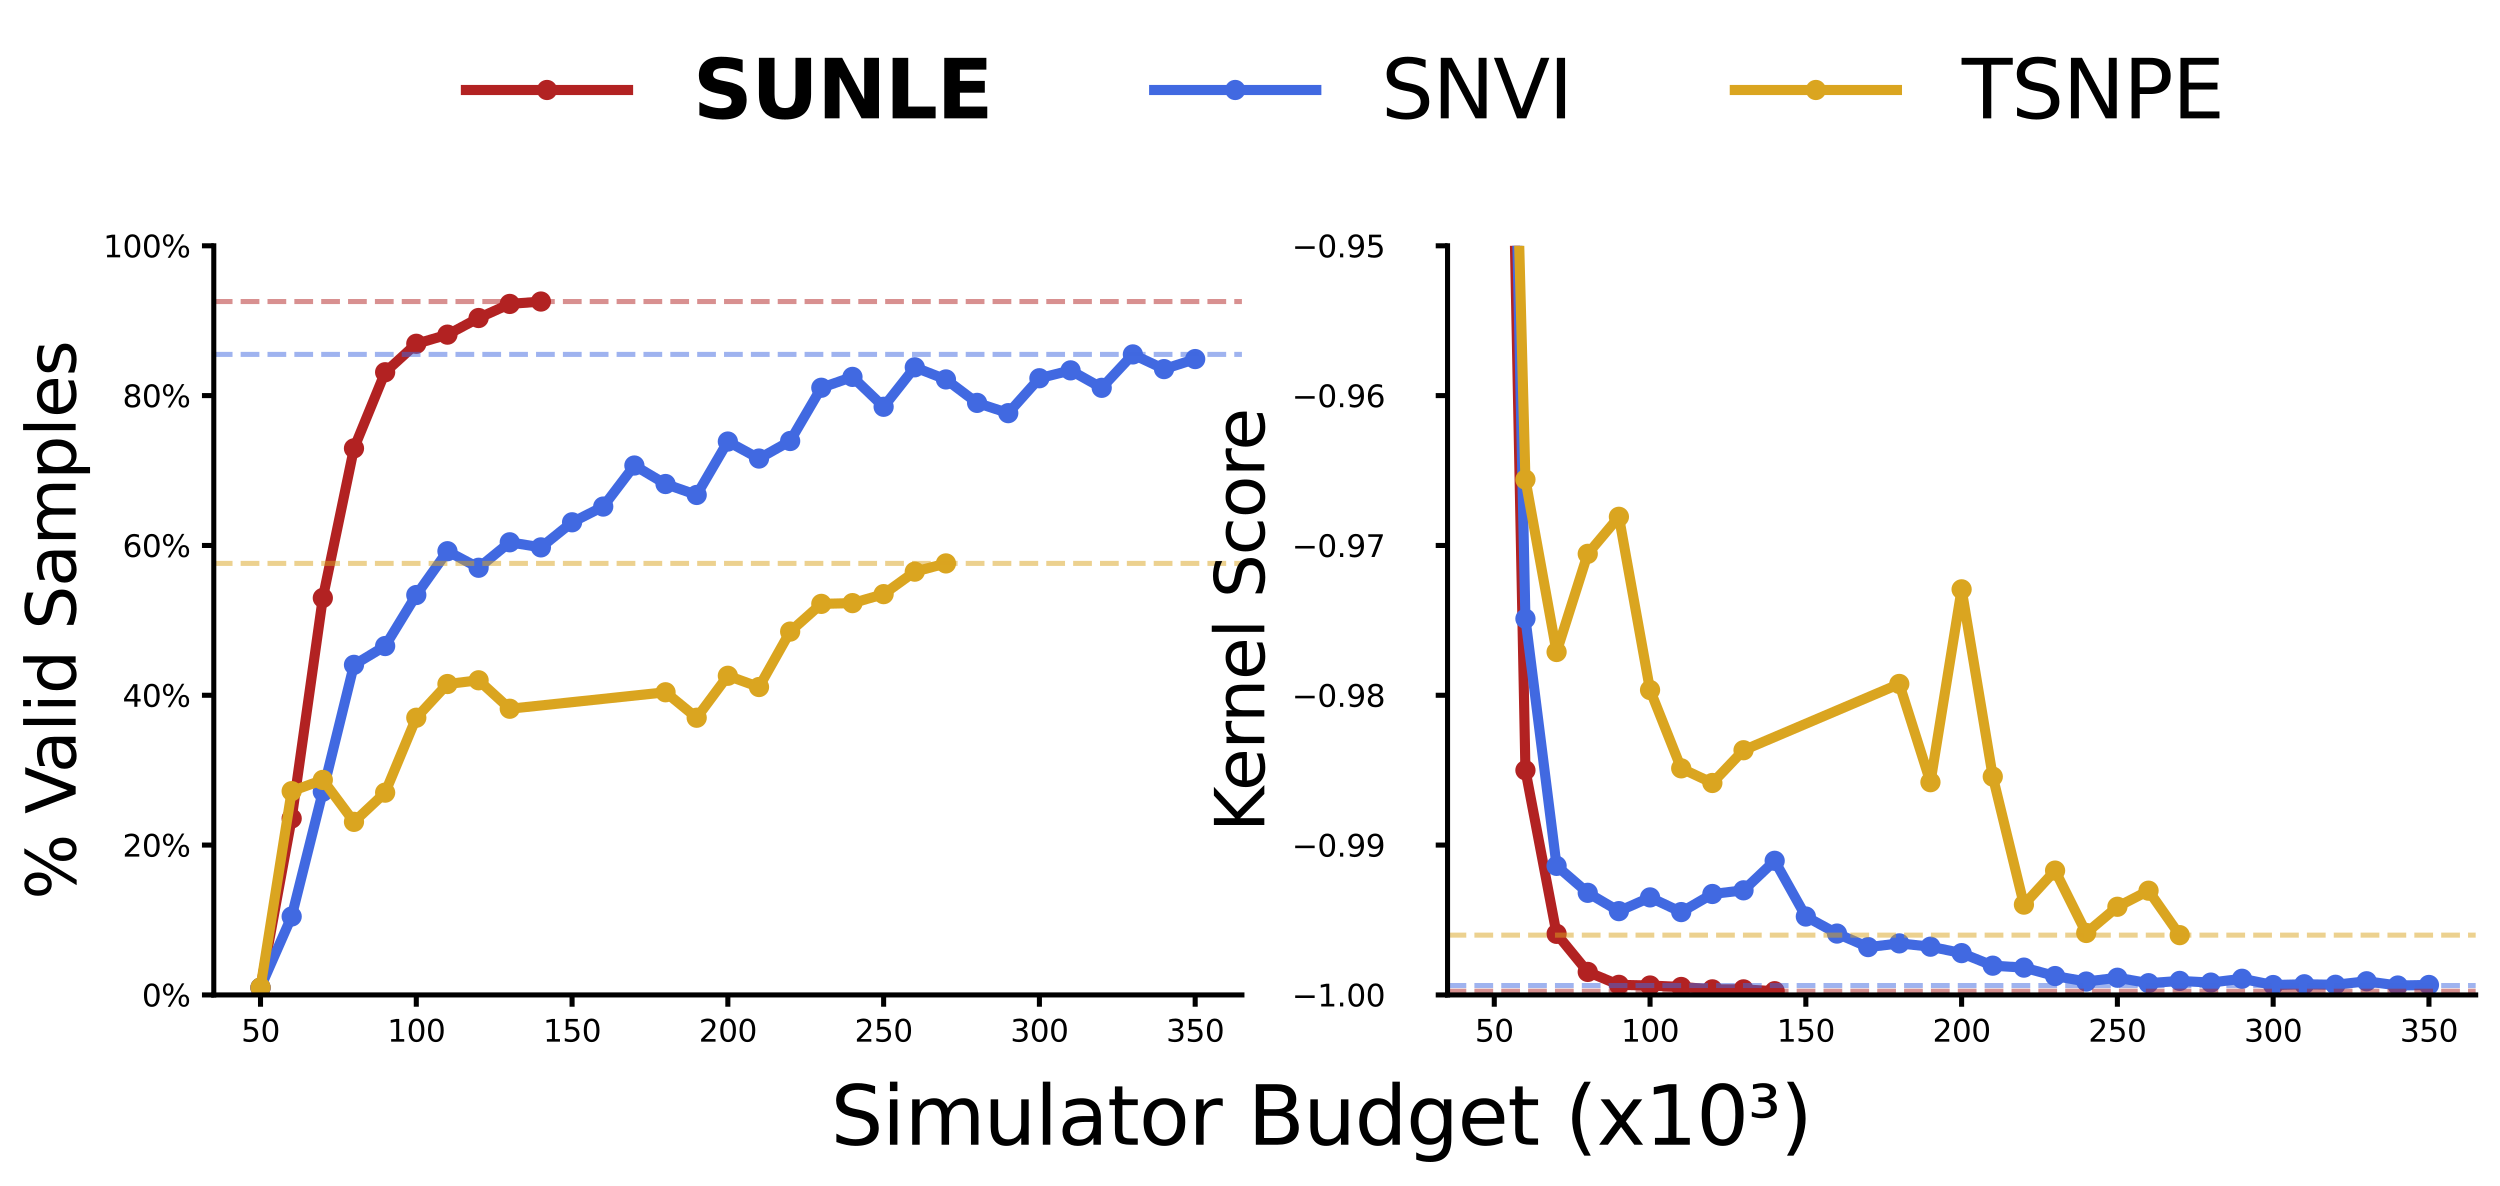 <?xml version="1.0" encoding="utf-8" standalone="no"?>
<!DOCTYPE svg PUBLIC "-//W3C//DTD SVG 1.1//EN"
  "http://www.w3.org/Graphics/SVG/1.1/DTD/svg11.dtd">
<svg xmlns:xlink="http://www.w3.org/1999/xlink" width="740.086pt" height="351.069pt" viewBox="0 0 740.086 351.069" xmlns="http://www.w3.org/2000/svg" version="1.1">
 <defs>
  <style type="text/css">*{stroke-linejoin: round; stroke-linecap: butt}</style>
 </defs>
 <g id="figure_1">
  <g id="patch_1">
   <path d="M 0 351.069 
L 740.086 351.069 
L 740.086 0 
L 0 0 
z
" style="fill: #ffffff"/>
  </g>
  <g id="axes_1">
   <g id="patch_2">
    <path d="M 63.286 294.526 
L 367.65 294.526 
L 367.65 72.766 
L 63.286 72.766 
z
" style="fill: #ffffff"/>
   </g>
   <g id="matplotlib.axis_1">
    <g id="xtick_1">
     <g id="line2d_1">
      <defs>
       <path id="m19f5cb8478" d="M 0 0 
L 0 3.5 
" style="stroke: #000000; stroke-width: 1.5"/>
      </defs>
      <g>
       <use xlink:href="#m19f5cb8478" x="77.121" y="294.526" style="stroke: #000000; stroke-width: 1.5"/>
      </g>
     </g>
     <g id="text_1">
      <!-- 50 -->
      <g transform="translate(71.395 308.364)scale(0.09 -0.09)">
       <defs>
        <path id="DejaVuSans-35" d="M 691 4666 
L 3169 4666 
L 3169 4134 
L 1269 4134 
L 1269 2991 
Q 1406 3038 1543 3061 
Q 1681 3084 1819 3084 
Q 2600 3084 3056 2656 
Q 3513 2228 3513 1497 
Q 3513 744 3044 326 
Q 2575 -91 1722 -91 
Q 1428 -91 1123 -41 
Q 819 9 494 109 
L 494 744 
Q 775 591 1075 516 
Q 1375 441 1709 441 
Q 2250 441 2565 725 
Q 2881 1009 2881 1497 
Q 2881 1984 2565 2268 
Q 2250 2553 1709 2553 
Q 1456 2553 1204 2497 
Q 953 2441 691 2322 
L 691 4666 
z
" transform="scale(0.016)"/>
        <path id="DejaVuSans-30" d="M 2034 4250 
Q 1547 4250 1301 3770 
Q 1056 3291 1056 2328 
Q 1056 1369 1301 889 
Q 1547 409 2034 409 
Q 2525 409 2770 889 
Q 3016 1369 3016 2328 
Q 3016 3291 2770 3770 
Q 2525 4250 2034 4250 
z
M 2034 4750 
Q 2819 4750 3233 4129 
Q 3647 3509 3647 2328 
Q 3647 1150 3233 529 
Q 2819 -91 2034 -91 
Q 1250 -91 836 529 
Q 422 1150 422 2328 
Q 422 3509 836 4129 
Q 1250 4750 2034 4750 
z
" transform="scale(0.016)"/>
       </defs>
       <use xlink:href="#DejaVuSans-35"/>
       <use xlink:href="#DejaVuSans-30" x="63.623"/>
      </g>
     </g>
    </g>
    <g id="xtick_2">
     <g id="line2d_2">
      <g>
       <use xlink:href="#m19f5cb8478" x="123.237" y="294.526" style="stroke: #000000; stroke-width: 1.5"/>
      </g>
     </g>
     <g id="text_2">
      <!-- 100 -->
      <g transform="translate(114.647 308.364)scale(0.09 -0.09)">
       <defs>
        <path id="DejaVuSans-31" d="M 794 531 
L 1825 531 
L 1825 4091 
L 703 3866 
L 703 4441 
L 1819 4666 
L 2450 4666 
L 2450 531 
L 3481 531 
L 3481 0 
L 794 0 
L 794 531 
z
" transform="scale(0.016)"/>
       </defs>
       <use xlink:href="#DejaVuSans-31"/>
       <use xlink:href="#DejaVuSans-30" x="63.623"/>
       <use xlink:href="#DejaVuSans-30" x="127.246"/>
      </g>
     </g>
    </g>
    <g id="xtick_3">
     <g id="line2d_3">
      <g>
       <use xlink:href="#m19f5cb8478" x="169.353" y="294.526" style="stroke: #000000; stroke-width: 1.5"/>
      </g>
     </g>
     <g id="text_3">
      <!-- 150 -->
      <g transform="translate(160.763 308.364)scale(0.09 -0.09)">
       <use xlink:href="#DejaVuSans-31"/>
       <use xlink:href="#DejaVuSans-35" x="63.623"/>
       <use xlink:href="#DejaVuSans-30" x="127.246"/>
      </g>
     </g>
    </g>
    <g id="xtick_4">
     <g id="line2d_4">
      <g>
       <use xlink:href="#m19f5cb8478" x="215.468" y="294.526" style="stroke: #000000; stroke-width: 1.5"/>
      </g>
     </g>
     <g id="text_4">
      <!-- 200 -->
      <g transform="translate(206.879 308.364)scale(0.09 -0.09)">
       <defs>
        <path id="DejaVuSans-32" d="M 1228 531 
L 3431 531 
L 3431 0 
L 469 0 
L 469 531 
Q 828 903 1448 1529 
Q 2069 2156 2228 2338 
Q 2531 2678 2651 2914 
Q 2772 3150 2772 3378 
Q 2772 3750 2511 3984 
Q 2250 4219 1831 4219 
Q 1534 4219 1204 4116 
Q 875 4013 500 3803 
L 500 4441 
Q 881 4594 1212 4672 
Q 1544 4750 1819 4750 
Q 2544 4750 2975 4387 
Q 3406 4025 3406 3419 
Q 3406 3131 3298 2873 
Q 3191 2616 2906 2266 
Q 2828 2175 2409 1742 
Q 1991 1309 1228 531 
z
" transform="scale(0.016)"/>
       </defs>
       <use xlink:href="#DejaVuSans-32"/>
       <use xlink:href="#DejaVuSans-30" x="63.623"/>
       <use xlink:href="#DejaVuSans-30" x="127.246"/>
      </g>
     </g>
    </g>
    <g id="xtick_5">
     <g id="line2d_5">
      <g>
       <use xlink:href="#m19f5cb8478" x="261.584" y="294.526" style="stroke: #000000; stroke-width: 1.5"/>
      </g>
     </g>
     <g id="text_5">
      <!-- 250 -->
      <g transform="translate(252.995 308.364)scale(0.09 -0.09)">
       <use xlink:href="#DejaVuSans-32"/>
       <use xlink:href="#DejaVuSans-35" x="63.623"/>
       <use xlink:href="#DejaVuSans-30" x="127.246"/>
      </g>
     </g>
    </g>
    <g id="xtick_6">
     <g id="line2d_6">
      <g>
       <use xlink:href="#m19f5cb8478" x="307.7" y="294.526" style="stroke: #000000; stroke-width: 1.5"/>
      </g>
     </g>
     <g id="text_6">
      <!-- 300 -->
      <g transform="translate(299.11 308.364)scale(0.09 -0.09)">
       <defs>
        <path id="DejaVuSans-33" d="M 2597 2516 
Q 3050 2419 3304 2112 
Q 3559 1806 3559 1356 
Q 3559 666 3084 287 
Q 2609 -91 1734 -91 
Q 1441 -91 1130 -33 
Q 819 25 488 141 
L 488 750 
Q 750 597 1062 519 
Q 1375 441 1716 441 
Q 2309 441 2620 675 
Q 2931 909 2931 1356 
Q 2931 1769 2642 2001 
Q 2353 2234 1838 2234 
L 1294 2234 
L 1294 2753 
L 1863 2753 
Q 2328 2753 2575 2939 
Q 2822 3125 2822 3475 
Q 2822 3834 2567 4026 
Q 2313 4219 1838 4219 
Q 1578 4219 1281 4162 
Q 984 4106 628 3988 
L 628 4550 
Q 988 4650 1302 4700 
Q 1616 4750 1894 4750 
Q 2613 4750 3031 4423 
Q 3450 4097 3450 3541 
Q 3450 3153 3228 2886 
Q 3006 2619 2597 2516 
z
" transform="scale(0.016)"/>
       </defs>
       <use xlink:href="#DejaVuSans-33"/>
       <use xlink:href="#DejaVuSans-30" x="63.623"/>
       <use xlink:href="#DejaVuSans-30" x="127.246"/>
      </g>
     </g>
    </g>
    <g id="xtick_7">
     <g id="line2d_7">
      <g>
       <use xlink:href="#m19f5cb8478" x="353.815" y="294.526" style="stroke: #000000; stroke-width: 1.5"/>
      </g>
     </g>
     <g id="text_7">
      <!-- 350 -->
      <g transform="translate(345.226 308.364)scale(0.09 -0.09)">
       <use xlink:href="#DejaVuSans-33"/>
       <use xlink:href="#DejaVuSans-35" x="63.623"/>
       <use xlink:href="#DejaVuSans-30" x="127.246"/>
      </g>
     </g>
    </g>
   </g>
   <g id="matplotlib.axis_2">
    <g id="ytick_1">
     <g id="line2d_8">
      <defs>
       <path id="mc3a06bc1c2" d="M 0 0 
L -3.5 0 
" style="stroke: #000000; stroke-width: 1.5"/>
      </defs>
      <g>
       <use xlink:href="#mc3a06bc1c2" x="63.286" y="294.526" style="stroke: #000000; stroke-width: 1.5"/>
      </g>
     </g>
     <g id="text_8">
      <!-- 0% -->
      <g transform="translate(42.009 297.945)scale(0.09 -0.09)">
       <defs>
        <path id="DejaVuSans-25" d="M 4653 2053 
Q 4381 2053 4226 1822 
Q 4072 1591 4072 1178 
Q 4072 772 4226 539 
Q 4381 306 4653 306 
Q 4919 306 5073 539 
Q 5228 772 5228 1178 
Q 5228 1588 5073 1820 
Q 4919 2053 4653 2053 
z
M 4653 2450 
Q 5147 2450 5437 2106 
Q 5728 1763 5728 1178 
Q 5728 594 5436 251 
Q 5144 -91 4653 -91 
Q 4153 -91 3862 251 
Q 3572 594 3572 1178 
Q 3572 1766 3864 2108 
Q 4156 2450 4653 2450 
z
M 1428 4353 
Q 1159 4353 1004 4120 
Q 850 3888 850 3481 
Q 850 3069 1003 2837 
Q 1156 2606 1428 2606 
Q 1700 2606 1854 2837 
Q 2009 3069 2009 3481 
Q 2009 3884 1853 4118 
Q 1697 4353 1428 4353 
z
M 4250 4750 
L 4750 4750 
L 1831 -91 
L 1331 -91 
L 4250 4750 
z
M 1428 4750 
Q 1922 4750 2215 4408 
Q 2509 4066 2509 3481 
Q 2509 2891 2217 2550 
Q 1925 2209 1428 2209 
Q 931 2209 642 2551 
Q 353 2894 353 3481 
Q 353 4063 643 4406 
Q 934 4750 1428 4750 
z
" transform="scale(0.016)"/>
       </defs>
       <use xlink:href="#DejaVuSans-30"/>
       <use xlink:href="#DejaVuSans-25" x="63.623"/>
      </g>
     </g>
    </g>
    <g id="ytick_2">
     <g id="line2d_9">
      <g>
       <use xlink:href="#mc3a06bc1c2" x="63.286" y="250.174" style="stroke: #000000; stroke-width: 1.5"/>
      </g>
     </g>
     <g id="text_9">
      <!-- 20% -->
      <g transform="translate(36.282 253.593)scale(0.09 -0.09)">
       <use xlink:href="#DejaVuSans-32"/>
       <use xlink:href="#DejaVuSans-30" x="63.623"/>
       <use xlink:href="#DejaVuSans-25" x="127.246"/>
      </g>
     </g>
    </g>
    <g id="ytick_3">
     <g id="line2d_10">
      <g>
       <use xlink:href="#mc3a06bc1c2" x="63.286" y="205.822" style="stroke: #000000; stroke-width: 1.5"/>
      </g>
     </g>
     <g id="text_10">
      <!-- 40% -->
      <g transform="translate(36.282 209.241)scale(0.09 -0.09)">
       <defs>
        <path id="DejaVuSans-34" d="M 2419 4116 
L 825 1625 
L 2419 1625 
L 2419 4116 
z
M 2253 4666 
L 3047 4666 
L 3047 1625 
L 3713 1625 
L 3713 1100 
L 3047 1100 
L 3047 0 
L 2419 0 
L 2419 1100 
L 313 1100 
L 313 1709 
L 2253 4666 
z
" transform="scale(0.016)"/>
       </defs>
       <use xlink:href="#DejaVuSans-34"/>
       <use xlink:href="#DejaVuSans-30" x="63.623"/>
       <use xlink:href="#DejaVuSans-25" x="127.246"/>
      </g>
     </g>
    </g>
    <g id="ytick_4">
     <g id="line2d_11">
      <g>
       <use xlink:href="#mc3a06bc1c2" x="63.286" y="161.47" style="stroke: #000000; stroke-width: 1.5"/>
      </g>
     </g>
     <g id="text_11">
      <!-- 60% -->
      <g transform="translate(36.282 164.889)scale(0.09 -0.09)">
       <defs>
        <path id="DejaVuSans-36" d="M 2113 2584 
Q 1688 2584 1439 2293 
Q 1191 2003 1191 1497 
Q 1191 994 1439 701 
Q 1688 409 2113 409 
Q 2538 409 2786 701 
Q 3034 994 3034 1497 
Q 3034 2003 2786 2293 
Q 2538 2584 2113 2584 
z
M 3366 4563 
L 3366 3988 
Q 3128 4100 2886 4159 
Q 2644 4219 2406 4219 
Q 1781 4219 1451 3797 
Q 1122 3375 1075 2522 
Q 1259 2794 1537 2939 
Q 1816 3084 2150 3084 
Q 2853 3084 3261 2657 
Q 3669 2231 3669 1497 
Q 3669 778 3244 343 
Q 2819 -91 2113 -91 
Q 1303 -91 875 529 
Q 447 1150 447 2328 
Q 447 3434 972 4092 
Q 1497 4750 2381 4750 
Q 2619 4750 2861 4703 
Q 3103 4656 3366 4563 
z
" transform="scale(0.016)"/>
       </defs>
       <use xlink:href="#DejaVuSans-36"/>
       <use xlink:href="#DejaVuSans-30" x="63.623"/>
       <use xlink:href="#DejaVuSans-25" x="127.246"/>
      </g>
     </g>
    </g>
    <g id="ytick_5">
     <g id="line2d_12">
      <g>
       <use xlink:href="#mc3a06bc1c2" x="63.286" y="117.118" style="stroke: #000000; stroke-width: 1.5"/>
      </g>
     </g>
     <g id="text_12">
      <!-- 80% -->
      <g transform="translate(36.282 120.537)scale(0.09 -0.09)">
       <defs>
        <path id="DejaVuSans-38" d="M 2034 2216 
Q 1584 2216 1326 1975 
Q 1069 1734 1069 1313 
Q 1069 891 1326 650 
Q 1584 409 2034 409 
Q 2484 409 2743 651 
Q 3003 894 3003 1313 
Q 3003 1734 2745 1975 
Q 2488 2216 2034 2216 
z
M 1403 2484 
Q 997 2584 770 2862 
Q 544 3141 544 3541 
Q 544 4100 942 4425 
Q 1341 4750 2034 4750 
Q 2731 4750 3128 4425 
Q 3525 4100 3525 3541 
Q 3525 3141 3298 2862 
Q 3072 2584 2669 2484 
Q 3125 2378 3379 2068 
Q 3634 1759 3634 1313 
Q 3634 634 3220 271 
Q 2806 -91 2034 -91 
Q 1263 -91 848 271 
Q 434 634 434 1313 
Q 434 1759 690 2068 
Q 947 2378 1403 2484 
z
M 1172 3481 
Q 1172 3119 1398 2916 
Q 1625 2713 2034 2713 
Q 2441 2713 2670 2916 
Q 2900 3119 2900 3481 
Q 2900 3844 2670 4047 
Q 2441 4250 2034 4250 
Q 1625 4250 1398 4047 
Q 1172 3844 1172 3481 
z
" transform="scale(0.016)"/>
       </defs>
       <use xlink:href="#DejaVuSans-38"/>
       <use xlink:href="#DejaVuSans-30" x="63.623"/>
       <use xlink:href="#DejaVuSans-25" x="127.246"/>
      </g>
     </g>
    </g>
    <g id="ytick_6">
     <g id="line2d_13">
      <g>
       <use xlink:href="#mc3a06bc1c2" x="63.286" y="72.766" style="stroke: #000000; stroke-width: 1.5"/>
      </g>
     </g>
     <g id="text_13">
      <!-- 100% -->
      <g transform="translate(30.556 76.185)scale(0.09 -0.09)">
       <use xlink:href="#DejaVuSans-31"/>
       <use xlink:href="#DejaVuSans-30" x="63.623"/>
       <use xlink:href="#DejaVuSans-30" x="127.246"/>
       <use xlink:href="#DejaVuSans-25" x="190.869"/>
      </g>
     </g>
    </g>
    <g id="text_14">
     <!-- % Valid Samples -->
     <g transform="translate(22.397 266.308)rotate(-90)scale(0.2 -0.2)">
      <defs>
       <path id="DejaVuSans-20" transform="scale(0.016)"/>
       <path id="DejaVuSans-56" d="M 1831 0 
L 50 4666 
L 709 4666 
L 2188 738 
L 3669 4666 
L 4325 4666 
L 2547 0 
L 1831 0 
z
" transform="scale(0.016)"/>
       <path id="DejaVuSans-61" d="M 2194 1759 
Q 1497 1759 1228 1600 
Q 959 1441 959 1056 
Q 959 750 1161 570 
Q 1363 391 1709 391 
Q 2188 391 2477 730 
Q 2766 1069 2766 1631 
L 2766 1759 
L 2194 1759 
z
M 3341 1997 
L 3341 0 
L 2766 0 
L 2766 531 
Q 2569 213 2275 61 
Q 1981 -91 1556 -91 
Q 1019 -91 701 211 
Q 384 513 384 1019 
Q 384 1609 779 1909 
Q 1175 2209 1959 2209 
L 2766 2209 
L 2766 2266 
Q 2766 2663 2505 2880 
Q 2244 3097 1772 3097 
Q 1472 3097 1187 3025 
Q 903 2953 641 2809 
L 641 3341 
Q 956 3463 1253 3523 
Q 1550 3584 1831 3584 
Q 2591 3584 2966 3190 
Q 3341 2797 3341 1997 
z
" transform="scale(0.016)"/>
       <path id="DejaVuSans-6c" d="M 603 4863 
L 1178 4863 
L 1178 0 
L 603 0 
L 603 4863 
z
" transform="scale(0.016)"/>
       <path id="DejaVuSans-69" d="M 603 3500 
L 1178 3500 
L 1178 0 
L 603 0 
L 603 3500 
z
M 603 4863 
L 1178 4863 
L 1178 4134 
L 603 4134 
L 603 4863 
z
" transform="scale(0.016)"/>
       <path id="DejaVuSans-64" d="M 2906 2969 
L 2906 4863 
L 3481 4863 
L 3481 0 
L 2906 0 
L 2906 525 
Q 2725 213 2448 61 
Q 2172 -91 1784 -91 
Q 1150 -91 751 415 
Q 353 922 353 1747 
Q 353 2572 751 3078 
Q 1150 3584 1784 3584 
Q 2172 3584 2448 3432 
Q 2725 3281 2906 2969 
z
M 947 1747 
Q 947 1113 1208 752 
Q 1469 391 1925 391 
Q 2381 391 2643 752 
Q 2906 1113 2906 1747 
Q 2906 2381 2643 2742 
Q 2381 3103 1925 3103 
Q 1469 3103 1208 2742 
Q 947 2381 947 1747 
z
" transform="scale(0.016)"/>
       <path id="DejaVuSans-53" d="M 3425 4513 
L 3425 3897 
Q 3066 4069 2747 4153 
Q 2428 4238 2131 4238 
Q 1616 4238 1336 4038 
Q 1056 3838 1056 3469 
Q 1056 3159 1242 3001 
Q 1428 2844 1947 2747 
L 2328 2669 
Q 3034 2534 3370 2195 
Q 3706 1856 3706 1288 
Q 3706 609 3251 259 
Q 2797 -91 1919 -91 
Q 1588 -91 1214 -16 
Q 841 59 441 206 
L 441 856 
Q 825 641 1194 531 
Q 1563 422 1919 422 
Q 2459 422 2753 634 
Q 3047 847 3047 1241 
Q 3047 1584 2836 1778 
Q 2625 1972 2144 2069 
L 1759 2144 
Q 1053 2284 737 2584 
Q 422 2884 422 3419 
Q 422 4038 858 4394 
Q 1294 4750 2059 4750 
Q 2388 4750 2728 4690 
Q 3069 4631 3425 4513 
z
" transform="scale(0.016)"/>
       <path id="DejaVuSans-6d" d="M 3328 2828 
Q 3544 3216 3844 3400 
Q 4144 3584 4550 3584 
Q 5097 3584 5394 3201 
Q 5691 2819 5691 2113 
L 5691 0 
L 5113 0 
L 5113 2094 
Q 5113 2597 4934 2840 
Q 4756 3084 4391 3084 
Q 3944 3084 3684 2787 
Q 3425 2491 3425 1978 
L 3425 0 
L 2847 0 
L 2847 2094 
Q 2847 2600 2669 2842 
Q 2491 3084 2119 3084 
Q 1678 3084 1418 2786 
Q 1159 2488 1159 1978 
L 1159 0 
L 581 0 
L 581 3500 
L 1159 3500 
L 1159 2956 
Q 1356 3278 1631 3431 
Q 1906 3584 2284 3584 
Q 2666 3584 2933 3390 
Q 3200 3197 3328 2828 
z
" transform="scale(0.016)"/>
       <path id="DejaVuSans-70" d="M 1159 525 
L 1159 -1331 
L 581 -1331 
L 581 3500 
L 1159 3500 
L 1159 2969 
Q 1341 3281 1617 3432 
Q 1894 3584 2278 3584 
Q 2916 3584 3314 3078 
Q 3713 2572 3713 1747 
Q 3713 922 3314 415 
Q 2916 -91 2278 -91 
Q 1894 -91 1617 61 
Q 1341 213 1159 525 
z
M 3116 1747 
Q 3116 2381 2855 2742 
Q 2594 3103 2138 3103 
Q 1681 3103 1420 2742 
Q 1159 2381 1159 1747 
Q 1159 1113 1420 752 
Q 1681 391 2138 391 
Q 2594 391 2855 752 
Q 3116 1113 3116 1747 
z
" transform="scale(0.016)"/>
       <path id="DejaVuSans-65" d="M 3597 1894 
L 3597 1613 
L 953 1613 
Q 991 1019 1311 708 
Q 1631 397 2203 397 
Q 2534 397 2845 478 
Q 3156 559 3463 722 
L 3463 178 
Q 3153 47 2828 -22 
Q 2503 -91 2169 -91 
Q 1331 -91 842 396 
Q 353 884 353 1716 
Q 353 2575 817 3079 
Q 1281 3584 2069 3584 
Q 2775 3584 3186 3129 
Q 3597 2675 3597 1894 
z
M 3022 2063 
Q 3016 2534 2758 2815 
Q 2500 3097 2075 3097 
Q 1594 3097 1305 2825 
Q 1016 2553 972 2059 
L 3022 2063 
z
" transform="scale(0.016)"/>
       <path id="DejaVuSans-73" d="M 2834 3397 
L 2834 2853 
Q 2591 2978 2328 3040 
Q 2066 3103 1784 3103 
Q 1356 3103 1142 2972 
Q 928 2841 928 2578 
Q 928 2378 1081 2264 
Q 1234 2150 1697 2047 
L 1894 2003 
Q 2506 1872 2764 1633 
Q 3022 1394 3022 966 
Q 3022 478 2636 193 
Q 2250 -91 1575 -91 
Q 1294 -91 989 -36 
Q 684 19 347 128 
L 347 722 
Q 666 556 975 473 
Q 1284 391 1588 391 
Q 1994 391 2212 530 
Q 2431 669 2431 922 
Q 2431 1156 2273 1281 
Q 2116 1406 1581 1522 
L 1381 1569 
Q 847 1681 609 1914 
Q 372 2147 372 2553 
Q 372 3047 722 3315 
Q 1072 3584 1716 3584 
Q 2034 3584 2315 3537 
Q 2597 3491 2834 3397 
z
" transform="scale(0.016)"/>
      </defs>
      <use xlink:href="#DejaVuSans-25"/>
      <use xlink:href="#DejaVuSans-20" x="95.02"/>
      <use xlink:href="#DejaVuSans-56" x="126.807"/>
      <use xlink:href="#DejaVuSans-61" x="187.465"/>
      <use xlink:href="#DejaVuSans-6c" x="248.744"/>
      <use xlink:href="#DejaVuSans-69" x="276.527"/>
      <use xlink:href="#DejaVuSans-64" x="304.311"/>
      <use xlink:href="#DejaVuSans-20" x="367.787"/>
      <use xlink:href="#DejaVuSans-53" x="399.574"/>
      <use xlink:href="#DejaVuSans-61" x="463.051"/>
      <use xlink:href="#DejaVuSans-6d" x="524.33"/>
      <use xlink:href="#DejaVuSans-70" x="621.742"/>
      <use xlink:href="#DejaVuSans-6c" x="685.219"/>
      <use xlink:href="#DejaVuSans-65" x="713.002"/>
      <use xlink:href="#DejaVuSans-73" x="774.525"/>
     </g>
    </g>
   </g>
   <g id="line2d_14">
    <path d="M 77.121 292.428 
L 86.344 242.301 
L 95.567 177.015 
L 104.791 132.73 
L 114.014 110.199 
L 123.237 101.772 
L 132.46 99.066 
L 141.683 94.143 
L 150.906 89.974 
L 160.129 89.265 
" clip-path="url(#pa1846310f3)" style="fill: none; stroke: #b22222; stroke-width: 3; stroke-linecap: square"/>
    <defs>
     <path id="mdded83edc0" d="M 0 2.5 
C 0.663 2.5 1.299 2.237 1.768 1.768 
C 2.237 1.299 2.5 0.663 2.5 0 
C 2.5 -0.663 2.237 -1.299 1.768 -1.768 
C 1.299 -2.237 0.663 -2.5 0 -2.5 
C -0.663 -2.5 -1.299 -2.237 -1.768 -1.768 
C -2.237 -1.299 -2.5 -0.663 -2.5 0 
C -2.5 0.663 -2.237 1.299 -1.768 1.768 
C -1.299 2.237 -0.663 2.5 0 2.5 
z
" style="stroke: #b22222"/>
    </defs>
    <g clip-path="url(#pa1846310f3)">
     <use xlink:href="#mdded83edc0" x="77.121" y="292.428" style="fill: #b22222; stroke: #b22222"/>
     <use xlink:href="#mdded83edc0" x="86.344" y="242.301" style="fill: #b22222; stroke: #b22222"/>
     <use xlink:href="#mdded83edc0" x="95.567" y="177.015" style="fill: #b22222; stroke: #b22222"/>
     <use xlink:href="#mdded83edc0" x="104.791" y="132.73" style="fill: #b22222; stroke: #b22222"/>
     <use xlink:href="#mdded83edc0" x="114.014" y="110.199" style="fill: #b22222; stroke: #b22222"/>
     <use xlink:href="#mdded83edc0" x="123.237" y="101.772" style="fill: #b22222; stroke: #b22222"/>
     <use xlink:href="#mdded83edc0" x="132.46" y="99.066" style="fill: #b22222; stroke: #b22222"/>
     <use xlink:href="#mdded83edc0" x="141.683" y="94.143" style="fill: #b22222; stroke: #b22222"/>
     <use xlink:href="#mdded83edc0" x="150.906" y="89.974" style="fill: #b22222; stroke: #b22222"/>
     <use xlink:href="#mdded83edc0" x="160.129" y="89.265" style="fill: #b22222; stroke: #b22222"/>
    </g>
   </g>
   <g id="line2d_15">
    <path d="M 77.121 292.344 
L 86.344 271.307 
L 95.567 234.362 
L 104.791 196.818 
L 114.014 191.252 
L 123.237 176.15 
L 132.46 163.177 
L 141.683 168.078 
L 150.906 160.538 
L 160.129 162.046 
L 169.353 154.617 
L 178.576 149.96 
L 187.799 137.808 
L 197.022 143.285 
L 206.245 146.523 
L 215.468 130.712 
L 224.691 135.746 
L 233.915 130.556 
L 243.138 114.789 
L 252.361 111.574 
L 261.584 120.422 
L 270.807 108.735 
L 280.03 112.328 
L 289.253 119.269 
L 298.476 122.307 
L 307.7 111.973 
L 316.923 109.644 
L 326.146 114.811 
L 335.369 104.921 
L 344.592 109.267 
L 353.815 106.296 
" clip-path="url(#pa1846310f3)" style="fill: none; stroke: #4169e1; stroke-width: 3; stroke-linecap: square"/>
    <defs>
     <path id="md4817a1647" d="M 0 2.5 
C 0.663 2.5 1.299 2.237 1.768 1.768 
C 2.237 1.299 2.5 0.663 2.5 0 
C 2.5 -0.663 2.237 -1.299 1.768 -1.768 
C 1.299 -2.237 0.663 -2.5 0 -2.5 
C -0.663 -2.5 -1.299 -2.237 -1.768 -1.768 
C -2.237 -1.299 -2.5 -0.663 -2.5 0 
C -2.5 0.663 -2.237 1.299 -1.768 1.768 
C -1.299 2.237 -0.663 2.5 0 2.5 
z
" style="stroke: #4169e1"/>
    </defs>
    <g clip-path="url(#pa1846310f3)">
     <use xlink:href="#md4817a1647" x="77.121" y="292.344" style="fill: #4169e1; stroke: #4169e1"/>
     <use xlink:href="#md4817a1647" x="86.344" y="271.307" style="fill: #4169e1; stroke: #4169e1"/>
     <use xlink:href="#md4817a1647" x="95.567" y="234.362" style="fill: #4169e1; stroke: #4169e1"/>
     <use xlink:href="#md4817a1647" x="104.791" y="196.818" style="fill: #4169e1; stroke: #4169e1"/>
     <use xlink:href="#md4817a1647" x="114.014" y="191.252" style="fill: #4169e1; stroke: #4169e1"/>
     <use xlink:href="#md4817a1647" x="123.237" y="176.15" style="fill: #4169e1; stroke: #4169e1"/>
     <use xlink:href="#md4817a1647" x="132.46" y="163.177" style="fill: #4169e1; stroke: #4169e1"/>
     <use xlink:href="#md4817a1647" x="141.683" y="168.078" style="fill: #4169e1; stroke: #4169e1"/>
     <use xlink:href="#md4817a1647" x="150.906" y="160.538" style="fill: #4169e1; stroke: #4169e1"/>
     <use xlink:href="#md4817a1647" x="160.129" y="162.046" style="fill: #4169e1; stroke: #4169e1"/>
     <use xlink:href="#md4817a1647" x="169.353" y="154.617" style="fill: #4169e1; stroke: #4169e1"/>
     <use xlink:href="#md4817a1647" x="178.576" y="149.96" style="fill: #4169e1; stroke: #4169e1"/>
     <use xlink:href="#md4817a1647" x="187.799" y="137.808" style="fill: #4169e1; stroke: #4169e1"/>
     <use xlink:href="#md4817a1647" x="197.022" y="143.285" style="fill: #4169e1; stroke: #4169e1"/>
     <use xlink:href="#md4817a1647" x="206.245" y="146.523" style="fill: #4169e1; stroke: #4169e1"/>
     <use xlink:href="#md4817a1647" x="215.468" y="130.712" style="fill: #4169e1; stroke: #4169e1"/>
     <use xlink:href="#md4817a1647" x="224.691" y="135.746" style="fill: #4169e1; stroke: #4169e1"/>
     <use xlink:href="#md4817a1647" x="233.915" y="130.556" style="fill: #4169e1; stroke: #4169e1"/>
     <use xlink:href="#md4817a1647" x="243.138" y="114.789" style="fill: #4169e1; stroke: #4169e1"/>
     <use xlink:href="#md4817a1647" x="252.361" y="111.574" style="fill: #4169e1; stroke: #4169e1"/>
     <use xlink:href="#md4817a1647" x="261.584" y="120.422" style="fill: #4169e1; stroke: #4169e1"/>
     <use xlink:href="#md4817a1647" x="270.807" y="108.735" style="fill: #4169e1; stroke: #4169e1"/>
     <use xlink:href="#md4817a1647" x="280.03" y="112.328" style="fill: #4169e1; stroke: #4169e1"/>
     <use xlink:href="#md4817a1647" x="289.253" y="119.269" style="fill: #4169e1; stroke: #4169e1"/>
     <use xlink:href="#md4817a1647" x="298.476" y="122.307" style="fill: #4169e1; stroke: #4169e1"/>
     <use xlink:href="#md4817a1647" x="307.7" y="111.973" style="fill: #4169e1; stroke: #4169e1"/>
     <use xlink:href="#md4817a1647" x="316.923" y="109.644" style="fill: #4169e1; stroke: #4169e1"/>
     <use xlink:href="#md4817a1647" x="326.146" y="114.811" style="fill: #4169e1; stroke: #4169e1"/>
     <use xlink:href="#md4817a1647" x="335.369" y="104.921" style="fill: #4169e1; stroke: #4169e1"/>
     <use xlink:href="#md4817a1647" x="344.592" y="109.267" style="fill: #4169e1; stroke: #4169e1"/>
     <use xlink:href="#md4817a1647" x="353.815" y="106.296" style="fill: #4169e1; stroke: #4169e1"/>
    </g>
   </g>
   <g id="line2d_16">
    <path d="M 77.121 292.317 
L 86.344 234.207 
L 95.567 230.881 
L 104.791 243.299 
L 114.014 234.651 
L 123.237 212.475 
L 132.46 202.495 
L 141.683 201.387 
L 150.906 209.813 
L 197.022 204.935 
L 206.245 212.475 
L 215.468 200.056 
L 224.691 203.382 
L 233.915 186.972 
L 243.138 178.767 
L 252.361 178.545 
L 261.584 175.884 
L 270.807 169.231 
L 280.03 166.792 
" clip-path="url(#pa1846310f3)" style="fill: none; stroke: #daa520; stroke-width: 3; stroke-linecap: square"/>
    <defs>
     <path id="m71be404179" d="M 0 2.5 
C 0.663 2.5 1.299 2.237 1.768 1.768 
C 2.237 1.299 2.5 0.663 2.5 0 
C 2.5 -0.663 2.237 -1.299 1.768 -1.768 
C 1.299 -2.237 0.663 -2.5 0 -2.5 
C -0.663 -2.5 -1.299 -2.237 -1.768 -1.768 
C -2.237 -1.299 -2.5 -0.663 -2.5 0 
C -2.5 0.663 -2.237 1.299 -1.768 1.768 
C -1.299 2.237 -0.663 2.5 0 2.5 
z
" style="stroke: #daa520"/>
    </defs>
    <g clip-path="url(#pa1846310f3)">
     <use xlink:href="#m71be404179" x="77.121" y="292.317" style="fill: #daa520; stroke: #daa520"/>
     <use xlink:href="#m71be404179" x="86.344" y="234.207" style="fill: #daa520; stroke: #daa520"/>
     <use xlink:href="#m71be404179" x="95.567" y="230.881" style="fill: #daa520; stroke: #daa520"/>
     <use xlink:href="#m71be404179" x="104.791" y="243.299" style="fill: #daa520; stroke: #daa520"/>
     <use xlink:href="#m71be404179" x="114.014" y="234.651" style="fill: #daa520; stroke: #daa520"/>
     <use xlink:href="#m71be404179" x="123.237" y="212.475" style="fill: #daa520; stroke: #daa520"/>
     <use xlink:href="#m71be404179" x="132.46" y="202.495" style="fill: #daa520; stroke: #daa520"/>
     <use xlink:href="#m71be404179" x="141.683" y="201.387" style="fill: #daa520; stroke: #daa520"/>
     <use xlink:href="#m71be404179" x="150.906" y="209.813" style="fill: #daa520; stroke: #daa520"/>
     <use xlink:href="#m71be404179" x="197.022" y="204.935" style="fill: #daa520; stroke: #daa520"/>
     <use xlink:href="#m71be404179" x="206.245" y="212.475" style="fill: #daa520; stroke: #daa520"/>
     <use xlink:href="#m71be404179" x="215.468" y="200.056" style="fill: #daa520; stroke: #daa520"/>
     <use xlink:href="#m71be404179" x="224.691" y="203.382" style="fill: #daa520; stroke: #daa520"/>
     <use xlink:href="#m71be404179" x="233.915" y="186.972" style="fill: #daa520; stroke: #daa520"/>
     <use xlink:href="#m71be404179" x="243.138" y="178.767" style="fill: #daa520; stroke: #daa520"/>
     <use xlink:href="#m71be404179" x="252.361" y="178.545" style="fill: #daa520; stroke: #daa520"/>
     <use xlink:href="#m71be404179" x="261.584" y="175.884" style="fill: #daa520; stroke: #daa520"/>
     <use xlink:href="#m71be404179" x="270.807" y="169.231" style="fill: #daa520; stroke: #daa520"/>
     <use xlink:href="#m71be404179" x="280.03" y="166.792" style="fill: #daa520; stroke: #daa520"/>
    </g>
   </g>
   <g id="line2d_17">
    <path d="M 63.286 89.265 
L 367.65 89.265 
" clip-path="url(#pa1846310f3)" style="fill: none; stroke-dasharray: 5.55,2.4; stroke-dashoffset: 0; stroke: #b22222; stroke-opacity: 0.5; stroke-width: 1.5"/>
   </g>
   <g id="line2d_18">
    <path d="M 63.286 104.921 
L 367.65 104.921 
" clip-path="url(#pa1846310f3)" style="fill: none; stroke-dasharray: 5.55,2.4; stroke-dashoffset: 0; stroke: #4169e1; stroke-opacity: 0.5; stroke-width: 1.5"/>
   </g>
   <g id="line2d_19">
    <path d="M 63.286 166.792 
L 367.65 166.792 
" clip-path="url(#pa1846310f3)" style="fill: none; stroke-dasharray: 5.55,2.4; stroke-dashoffset: 0; stroke: #daa520; stroke-opacity: 0.5; stroke-width: 1.5"/>
   </g>
   <g id="patch_3">
    <path d="M 63.286 294.526 
L 63.286 72.766 
" style="fill: none; stroke: #000000; stroke-width: 1.5; stroke-linejoin: miter; stroke-linecap: square"/>
   </g>
   <g id="patch_4">
    <path d="M 63.286 294.526 
L 367.65 294.526 
" style="fill: none; stroke: #000000; stroke-width: 1.5; stroke-linejoin: miter; stroke-linecap: square"/>
   </g>
   <g id="legend_1">
    <g id="line2d_20">
     <path d="M 137.926 26.636 
L 161.926 26.636 
L 185.926 26.636 
" style="fill: none; stroke: #b22222; stroke-width: 3; stroke-linecap: square"/>
     <g>
      <use xlink:href="#mdded83edc0" x="161.926" y="26.636" style="fill: #b22222; stroke: #b22222"/>
     </g>
    </g>
    <g id="text_15">
     <!-- SUNLE -->
     <g transform="translate(205.126 35.036)scale(0.24 -0.24)">
      <defs>
       <path id="DejaVuSans-Bold-53" d="M 3834 4519 
L 3834 3531 
Q 3450 3703 3084 3790 
Q 2719 3878 2394 3878 
Q 1963 3878 1756 3759 
Q 1550 3641 1550 3391 
Q 1550 3203 1689 3098 
Q 1828 2994 2194 2919 
L 2706 2816 
Q 3484 2659 3812 2340 
Q 4141 2022 4141 1434 
Q 4141 663 3683 286 
Q 3225 -91 2284 -91 
Q 1841 -91 1394 -6 
Q 947 78 500 244 
L 500 1259 
Q 947 1022 1364 901 
Q 1781 781 2169 781 
Q 2563 781 2772 912 
Q 2981 1044 2981 1288 
Q 2981 1506 2839 1625 
Q 2697 1744 2272 1838 
L 1806 1941 
Q 1106 2091 782 2419 
Q 459 2747 459 3303 
Q 459 4000 909 4375 
Q 1359 4750 2203 4750 
Q 2588 4750 2994 4692 
Q 3400 4634 3834 4519 
z
" transform="scale(0.016)"/>
       <path id="DejaVuSans-Bold-55" d="M 588 4666 
L 1791 4666 
L 1791 1869 
Q 1791 1291 1980 1042 
Q 2169 794 2597 794 
Q 3028 794 3217 1042 
Q 3406 1291 3406 1869 
L 3406 4666 
L 4609 4666 
L 4609 1869 
Q 4609 878 4112 393 
Q 3616 -91 2597 -91 
Q 1581 -91 1084 393 
Q 588 878 588 1869 
L 588 4666 
z
" transform="scale(0.016)"/>
       <path id="DejaVuSans-Bold-4e" d="M 588 4666 
L 1931 4666 
L 3628 1466 
L 3628 4666 
L 4769 4666 
L 4769 0 
L 3425 0 
L 1728 3200 
L 1728 0 
L 588 0 
L 588 4666 
z
" transform="scale(0.016)"/>
       <path id="DejaVuSans-Bold-4c" d="M 588 4666 
L 1791 4666 
L 1791 909 
L 3903 909 
L 3903 0 
L 588 0 
L 588 4666 
z
" transform="scale(0.016)"/>
       <path id="DejaVuSans-Bold-45" d="M 588 4666 
L 3834 4666 
L 3834 3756 
L 1791 3756 
L 1791 2888 
L 3713 2888 
L 3713 1978 
L 1791 1978 
L 1791 909 
L 3903 909 
L 3903 0 
L 588 0 
L 588 4666 
z
" transform="scale(0.016)"/>
      </defs>
      <use xlink:href="#DejaVuSans-Bold-53"/>
      <use xlink:href="#DejaVuSans-Bold-55" x="72.021"/>
      <use xlink:href="#DejaVuSans-Bold-4e" x="153.223"/>
      <use xlink:href="#DejaVuSans-Bold-4c" x="236.914"/>
      <use xlink:href="#DejaVuSans-Bold-45" x="300.635"/>
     </g>
    </g>
    <g id="line2d_21">
     <path d="M 341.671 26.636 
L 365.671 26.636 
L 389.671 26.636 
" style="fill: none; stroke: #4169e1; stroke-width: 3; stroke-linecap: square"/>
     <g>
      <use xlink:href="#md4817a1647" x="365.671" y="26.636" style="fill: #4169e1; stroke: #4169e1"/>
     </g>
    </g>
    <g id="text_16">
     <!-- SNVI -->
     <g transform="translate(408.871 35.036)scale(0.24 -0.24)">
      <defs>
       <path id="DejaVuSans-4e" d="M 628 4666 
L 1478 4666 
L 3547 763 
L 3547 4666 
L 4159 4666 
L 4159 0 
L 3309 0 
L 1241 3903 
L 1241 0 
L 628 0 
L 628 4666 
z
" transform="scale(0.016)"/>
       <path id="DejaVuSans-49" d="M 628 4666 
L 1259 4666 
L 1259 0 
L 628 0 
L 628 4666 
z
" transform="scale(0.016)"/>
      </defs>
      <use xlink:href="#DejaVuSans-53"/>
      <use xlink:href="#DejaVuSans-4e" x="63.477"/>
      <use xlink:href="#DejaVuSans-56" x="138.281"/>
      <use xlink:href="#DejaVuSans-49" x="206.689"/>
     </g>
    </g>
    <g id="line2d_22">
     <path d="M 513.56 26.636 
L 537.56 26.636 
L 561.56 26.636 
" style="fill: none; stroke: #daa520; stroke-width: 3; stroke-linecap: square"/>
     <g>
      <use xlink:href="#m71be404179" x="537.56" y="26.636" style="fill: #daa520; stroke: #daa520"/>
     </g>
    </g>
    <g id="text_17">
     <!-- TSNPE -->
     <g transform="translate(580.76 35.036)scale(0.24 -0.24)">
      <defs>
       <path id="DejaVuSans-54" d="M -19 4666 
L 3928 4666 
L 3928 4134 
L 2272 4134 
L 2272 0 
L 1638 0 
L 1638 4134 
L -19 4134 
L -19 4666 
z
" transform="scale(0.016)"/>
       <path id="DejaVuSans-50" d="M 1259 4147 
L 1259 2394 
L 2053 2394 
Q 2494 2394 2734 2622 
Q 2975 2850 2975 3272 
Q 2975 3691 2734 3919 
Q 2494 4147 2053 4147 
L 1259 4147 
z
M 628 4666 
L 2053 4666 
Q 2838 4666 3239 4311 
Q 3641 3956 3641 3272 
Q 3641 2581 3239 2228 
Q 2838 1875 2053 1875 
L 1259 1875 
L 1259 0 
L 628 0 
L 628 4666 
z
" transform="scale(0.016)"/>
       <path id="DejaVuSans-45" d="M 628 4666 
L 3578 4666 
L 3578 4134 
L 1259 4134 
L 1259 2753 
L 3481 2753 
L 3481 2222 
L 1259 2222 
L 1259 531 
L 3634 531 
L 3634 0 
L 628 0 
L 628 4666 
z
" transform="scale(0.016)"/>
      </defs>
      <use xlink:href="#DejaVuSans-54"/>
      <use xlink:href="#DejaVuSans-53" x="61.084"/>
      <use xlink:href="#DejaVuSans-4e" x="124.561"/>
      <use xlink:href="#DejaVuSans-50" x="199.365"/>
      <use xlink:href="#DejaVuSans-45" x="259.668"/>
     </g>
    </g>
   </g>
  </g>
  <g id="axes_2">
   <g id="patch_5">
    <path d="M 428.523 294.526 
L 732.886 294.526 
L 732.886 72.766 
L 428.523 72.766 
z
" style="fill: #ffffff"/>
   </g>
   <g id="matplotlib.axis_3">
    <g id="xtick_8">
     <g id="line2d_23">
      <g>
       <use xlink:href="#m19f5cb8478" x="442.357" y="294.526" style="stroke: #000000; stroke-width: 1.5"/>
      </g>
     </g>
     <g id="text_18">
      <!-- 50 -->
      <g transform="translate(436.631 308.364)scale(0.09 -0.09)">
       <use xlink:href="#DejaVuSans-35"/>
       <use xlink:href="#DejaVuSans-30" x="63.623"/>
      </g>
     </g>
    </g>
    <g id="xtick_9">
     <g id="line2d_24">
      <g>
       <use xlink:href="#m19f5cb8478" x="488.473" y="294.526" style="stroke: #000000; stroke-width: 1.5"/>
      </g>
     </g>
     <g id="text_19">
      <!-- 100 -->
      <g transform="translate(479.884 308.364)scale(0.09 -0.09)">
       <use xlink:href="#DejaVuSans-31"/>
       <use xlink:href="#DejaVuSans-30" x="63.623"/>
       <use xlink:href="#DejaVuSans-30" x="127.246"/>
      </g>
     </g>
    </g>
    <g id="xtick_10">
     <g id="line2d_25">
      <g>
       <use xlink:href="#m19f5cb8478" x="534.589" y="294.526" style="stroke: #000000; stroke-width: 1.5"/>
      </g>
     </g>
     <g id="text_20">
      <!-- 150 -->
      <g transform="translate(526 308.364)scale(0.09 -0.09)">
       <use xlink:href="#DejaVuSans-31"/>
       <use xlink:href="#DejaVuSans-35" x="63.623"/>
       <use xlink:href="#DejaVuSans-30" x="127.246"/>
      </g>
     </g>
    </g>
    <g id="xtick_11">
     <g id="line2d_26">
      <g>
       <use xlink:href="#m19f5cb8478" x="580.705" y="294.526" style="stroke: #000000; stroke-width: 1.5"/>
      </g>
     </g>
     <g id="text_21">
      <!-- 200 -->
      <g transform="translate(572.115 308.364)scale(0.09 -0.09)">
       <use xlink:href="#DejaVuSans-32"/>
       <use xlink:href="#DejaVuSans-30" x="63.623"/>
       <use xlink:href="#DejaVuSans-30" x="127.246"/>
      </g>
     </g>
    </g>
    <g id="xtick_12">
     <g id="line2d_27">
      <g>
       <use xlink:href="#m19f5cb8478" x="626.82" y="294.526" style="stroke: #000000; stroke-width: 1.5"/>
      </g>
     </g>
     <g id="text_22">
      <!-- 250 -->
      <g transform="translate(618.231 308.364)scale(0.09 -0.09)">
       <use xlink:href="#DejaVuSans-32"/>
       <use xlink:href="#DejaVuSans-35" x="63.623"/>
       <use xlink:href="#DejaVuSans-30" x="127.246"/>
      </g>
     </g>
    </g>
    <g id="xtick_13">
     <g id="line2d_28">
      <g>
       <use xlink:href="#m19f5cb8478" x="672.936" y="294.526" style="stroke: #000000; stroke-width: 1.5"/>
      </g>
     </g>
     <g id="text_23">
      <!-- 300 -->
      <g transform="translate(664.347 308.364)scale(0.09 -0.09)">
       <use xlink:href="#DejaVuSans-33"/>
       <use xlink:href="#DejaVuSans-30" x="63.623"/>
       <use xlink:href="#DejaVuSans-30" x="127.246"/>
      </g>
     </g>
    </g>
    <g id="xtick_14">
     <g id="line2d_29">
      <g>
       <use xlink:href="#m19f5cb8478" x="719.052" y="294.526" style="stroke: #000000; stroke-width: 1.5"/>
      </g>
     </g>
     <g id="text_24">
      <!-- 350 -->
      <g transform="translate(710.462 308.364)scale(0.09 -0.09)">
       <use xlink:href="#DejaVuSans-33"/>
       <use xlink:href="#DejaVuSans-35" x="63.623"/>
       <use xlink:href="#DejaVuSans-30" x="127.246"/>
      </g>
     </g>
    </g>
   </g>
   <g id="matplotlib.axis_4">
    <g id="ytick_7">
     <g id="line2d_30">
      <g>
       <use xlink:href="#mc3a06bc1c2" x="428.523" y="294.526" style="stroke: #000000; stroke-width: 1.5"/>
      </g>
     </g>
     <g id="text_25">
      <!-- −1.00 -->
      <g transform="translate(382.442 297.945)scale(0.09 -0.09)">
       <defs>
        <path id="DejaVuSans-2212" d="M 678 2272 
L 4684 2272 
L 4684 1741 
L 678 1741 
L 678 2272 
z
" transform="scale(0.016)"/>
        <path id="DejaVuSans-2e" d="M 684 794 
L 1344 794 
L 1344 0 
L 684 0 
L 684 794 
z
" transform="scale(0.016)"/>
       </defs>
       <use xlink:href="#DejaVuSans-2212"/>
       <use xlink:href="#DejaVuSans-31" x="83.789"/>
       <use xlink:href="#DejaVuSans-2e" x="147.412"/>
       <use xlink:href="#DejaVuSans-30" x="179.199"/>
       <use xlink:href="#DejaVuSans-30" x="242.822"/>
      </g>
     </g>
    </g>
    <g id="ytick_8">
     <g id="line2d_31">
      <g>
       <use xlink:href="#mc3a06bc1c2" x="428.523" y="250.174" style="stroke: #000000; stroke-width: 1.5"/>
      </g>
     </g>
     <g id="text_26">
      <!-- −0.99 -->
      <g transform="translate(382.442 253.593)scale(0.09 -0.09)">
       <defs>
        <path id="DejaVuSans-39" d="M 703 97 
L 703 672 
Q 941 559 1184 500 
Q 1428 441 1663 441 
Q 2288 441 2617 861 
Q 2947 1281 2994 2138 
Q 2813 1869 2534 1725 
Q 2256 1581 1919 1581 
Q 1219 1581 811 2004 
Q 403 2428 403 3163 
Q 403 3881 828 4315 
Q 1253 4750 1959 4750 
Q 2769 4750 3195 4129 
Q 3622 3509 3622 2328 
Q 3622 1225 3098 567 
Q 2575 -91 1691 -91 
Q 1453 -91 1209 -44 
Q 966 3 703 97 
z
M 1959 2075 
Q 2384 2075 2632 2365 
Q 2881 2656 2881 3163 
Q 2881 3666 2632 3958 
Q 2384 4250 1959 4250 
Q 1534 4250 1286 3958 
Q 1038 3666 1038 3163 
Q 1038 2656 1286 2365 
Q 1534 2075 1959 2075 
z
" transform="scale(0.016)"/>
       </defs>
       <use xlink:href="#DejaVuSans-2212"/>
       <use xlink:href="#DejaVuSans-30" x="83.789"/>
       <use xlink:href="#DejaVuSans-2e" x="147.412"/>
       <use xlink:href="#DejaVuSans-39" x="179.199"/>
       <use xlink:href="#DejaVuSans-39" x="242.822"/>
      </g>
     </g>
    </g>
    <g id="ytick_9">
     <g id="line2d_32">
      <g>
       <use xlink:href="#mc3a06bc1c2" x="428.523" y="205.822" style="stroke: #000000; stroke-width: 1.5"/>
      </g>
     </g>
     <g id="text_27">
      <!-- −0.98 -->
      <g transform="translate(382.442 209.241)scale(0.09 -0.09)">
       <use xlink:href="#DejaVuSans-2212"/>
       <use xlink:href="#DejaVuSans-30" x="83.789"/>
       <use xlink:href="#DejaVuSans-2e" x="147.412"/>
       <use xlink:href="#DejaVuSans-39" x="179.199"/>
       <use xlink:href="#DejaVuSans-38" x="242.822"/>
      </g>
     </g>
    </g>
    <g id="ytick_10">
     <g id="line2d_33">
      <g>
       <use xlink:href="#mc3a06bc1c2" x="428.523" y="161.47" style="stroke: #000000; stroke-width: 1.5"/>
      </g>
     </g>
     <g id="text_28">
      <!-- −0.97 -->
      <g transform="translate(382.442 164.889)scale(0.09 -0.09)">
       <defs>
        <path id="DejaVuSans-37" d="M 525 4666 
L 3525 4666 
L 3525 4397 
L 1831 0 
L 1172 0 
L 2766 4134 
L 525 4134 
L 525 4666 
z
" transform="scale(0.016)"/>
       </defs>
       <use xlink:href="#DejaVuSans-2212"/>
       <use xlink:href="#DejaVuSans-30" x="83.789"/>
       <use xlink:href="#DejaVuSans-2e" x="147.412"/>
       <use xlink:href="#DejaVuSans-39" x="179.199"/>
       <use xlink:href="#DejaVuSans-37" x="242.822"/>
      </g>
     </g>
    </g>
    <g id="ytick_11">
     <g id="line2d_34">
      <g>
       <use xlink:href="#mc3a06bc1c2" x="428.523" y="117.118" style="stroke: #000000; stroke-width: 1.5"/>
      </g>
     </g>
     <g id="text_29">
      <!-- −0.96 -->
      <g transform="translate(382.442 120.537)scale(0.09 -0.09)">
       <use xlink:href="#DejaVuSans-2212"/>
       <use xlink:href="#DejaVuSans-30" x="83.789"/>
       <use xlink:href="#DejaVuSans-2e" x="147.412"/>
       <use xlink:href="#DejaVuSans-39" x="179.199"/>
       <use xlink:href="#DejaVuSans-36" x="242.822"/>
      </g>
     </g>
    </g>
    <g id="ytick_12">
     <g id="line2d_35">
      <g>
       <use xlink:href="#mc3a06bc1c2" x="428.523" y="72.766" style="stroke: #000000; stroke-width: 1.5"/>
      </g>
     </g>
     <g id="text_30">
      <!-- −0.95 -->
      <g transform="translate(382.442 76.185)scale(0.09 -0.09)">
       <use xlink:href="#DejaVuSans-2212"/>
       <use xlink:href="#DejaVuSans-30" x="83.789"/>
       <use xlink:href="#DejaVuSans-2e" x="147.412"/>
       <use xlink:href="#DejaVuSans-39" x="179.199"/>
       <use xlink:href="#DejaVuSans-35" x="242.822"/>
      </g>
     </g>
    </g>
    <g id="text_31">
     <!-- Kernel Score -->
     <g transform="translate(374.283 246.244)rotate(-90)scale(0.2 -0.2)">
      <defs>
       <path id="DejaVuSans-4b" d="M 628 4666 
L 1259 4666 
L 1259 2694 
L 3353 4666 
L 4166 4666 
L 1850 2491 
L 4331 0 
L 3500 0 
L 1259 2247 
L 1259 0 
L 628 0 
L 628 4666 
z
" transform="scale(0.016)"/>
       <path id="DejaVuSans-72" d="M 2631 2963 
Q 2534 3019 2420 3045 
Q 2306 3072 2169 3072 
Q 1681 3072 1420 2755 
Q 1159 2438 1159 1844 
L 1159 0 
L 581 0 
L 581 3500 
L 1159 3500 
L 1159 2956 
Q 1341 3275 1631 3429 
Q 1922 3584 2338 3584 
Q 2397 3584 2469 3576 
Q 2541 3569 2628 3553 
L 2631 2963 
z
" transform="scale(0.016)"/>
       <path id="DejaVuSans-6e" d="M 3513 2113 
L 3513 0 
L 2938 0 
L 2938 2094 
Q 2938 2591 2744 2837 
Q 2550 3084 2163 3084 
Q 1697 3084 1428 2787 
Q 1159 2491 1159 1978 
L 1159 0 
L 581 0 
L 581 3500 
L 1159 3500 
L 1159 2956 
Q 1366 3272 1645 3428 
Q 1925 3584 2291 3584 
Q 2894 3584 3203 3211 
Q 3513 2838 3513 2113 
z
" transform="scale(0.016)"/>
       <path id="DejaVuSans-63" d="M 3122 3366 
L 3122 2828 
Q 2878 2963 2633 3030 
Q 2388 3097 2138 3097 
Q 1578 3097 1268 2742 
Q 959 2388 959 1747 
Q 959 1106 1268 751 
Q 1578 397 2138 397 
Q 2388 397 2633 464 
Q 2878 531 3122 666 
L 3122 134 
Q 2881 22 2623 -34 
Q 2366 -91 2075 -91 
Q 1284 -91 818 406 
Q 353 903 353 1747 
Q 353 2603 823 3093 
Q 1294 3584 2113 3584 
Q 2378 3584 2631 3529 
Q 2884 3475 3122 3366 
z
" transform="scale(0.016)"/>
       <path id="DejaVuSans-6f" d="M 1959 3097 
Q 1497 3097 1228 2736 
Q 959 2375 959 1747 
Q 959 1119 1226 758 
Q 1494 397 1959 397 
Q 2419 397 2687 759 
Q 2956 1122 2956 1747 
Q 2956 2369 2687 2733 
Q 2419 3097 1959 3097 
z
M 1959 3584 
Q 2709 3584 3137 3096 
Q 3566 2609 3566 1747 
Q 3566 888 3137 398 
Q 2709 -91 1959 -91 
Q 1206 -91 779 398 
Q 353 888 353 1747 
Q 353 2609 779 3096 
Q 1206 3584 1959 3584 
z
" transform="scale(0.016)"/>
      </defs>
      <use xlink:href="#DejaVuSans-4b"/>
      <use xlink:href="#DejaVuSans-65" x="60.576"/>
      <use xlink:href="#DejaVuSans-72" x="122.1"/>
      <use xlink:href="#DejaVuSans-6e" x="161.463"/>
      <use xlink:href="#DejaVuSans-65" x="224.842"/>
      <use xlink:href="#DejaVuSans-6c" x="286.365"/>
      <use xlink:href="#DejaVuSans-20" x="314.148"/>
      <use xlink:href="#DejaVuSans-53" x="345.936"/>
      <use xlink:href="#DejaVuSans-63" x="409.412"/>
      <use xlink:href="#DejaVuSans-6f" x="464.393"/>
      <use xlink:href="#DejaVuSans-72" x="525.574"/>
      <use xlink:href="#DejaVuSans-65" x="564.438"/>
     </g>
    </g>
   </g>
   <g id="line2d_36">
    <path d="M 447.017 -1 
L 451.581 228.022 
L 460.804 276.449 
L 470.027 287.72 
L 479.25 291.545 
L 488.473 291.745 
L 497.696 292.176 
L 506.919 292.884 
L 516.143 292.887 
L 525.366 293.429 
" clip-path="url(#p62baf2c409)" style="fill: none; stroke: #b22222; stroke-width: 3; stroke-linecap: square"/>
    <g clip-path="url(#p62baf2c409)">
     <use xlink:href="#mdded83edc0" x="447.017" y="-1" style="fill: #b22222; stroke: #b22222"/>
     <use xlink:href="#mdded83edc0" x="451.581" y="228.022" style="fill: #b22222; stroke: #b22222"/>
     <use xlink:href="#mdded83edc0" x="460.804" y="276.449" style="fill: #b22222; stroke: #b22222"/>
     <use xlink:href="#mdded83edc0" x="470.027" y="287.72" style="fill: #b22222; stroke: #b22222"/>
     <use xlink:href="#mdded83edc0" x="479.25" y="291.545" style="fill: #b22222; stroke: #b22222"/>
     <use xlink:href="#mdded83edc0" x="488.473" y="291.745" style="fill: #b22222; stroke: #b22222"/>
     <use xlink:href="#mdded83edc0" x="497.696" y="292.176" style="fill: #b22222; stroke: #b22222"/>
     <use xlink:href="#mdded83edc0" x="506.919" y="292.884" style="fill: #b22222; stroke: #b22222"/>
     <use xlink:href="#mdded83edc0" x="516.143" y="292.887" style="fill: #b22222; stroke: #b22222"/>
     <use xlink:href="#mdded83edc0" x="525.366" y="293.429" style="fill: #b22222; stroke: #b22222"/>
    </g>
   </g>
   <g id="line2d_37">
    <path d="M 447.623 -1 
L 451.581 183.154 
L 460.804 256.329 
L 470.027 264.307 
L 479.25 269.729 
L 488.473 265.662 
L 497.696 270.008 
L 506.919 264.65 
L 516.143 263.568 
L 525.366 254.825 
L 534.589 271.324 
L 543.812 276.369 
L 553.035 280.374 
L 562.258 279.275 
L 571.481 280.256 
L 580.705 282.156 
L 589.928 285.875 
L 599.151 286.447 
L 608.374 288.944 
L 617.597 290.571 
L 626.82 289.444 
L 636.043 291.054 
L 645.267 290.385 
L 654.49 290.881 
L 663.713 289.748 
L 672.936 291.603 
L 682.159 291.379 
L 691.382 291.528 
L 700.605 290.49 
L 709.829 291.75 
L 719.052 291.58 
" clip-path="url(#p62baf2c409)" style="fill: none; stroke: #4169e1; stroke-width: 3; stroke-linecap: square"/>
    <g clip-path="url(#p62baf2c409)">
     <use xlink:href="#md4817a1647" x="447.623" y="-1" style="fill: #4169e1; stroke: #4169e1"/>
     <use xlink:href="#md4817a1647" x="451.581" y="183.154" style="fill: #4169e1; stroke: #4169e1"/>
     <use xlink:href="#md4817a1647" x="460.804" y="256.329" style="fill: #4169e1; stroke: #4169e1"/>
     <use xlink:href="#md4817a1647" x="470.027" y="264.307" style="fill: #4169e1; stroke: #4169e1"/>
     <use xlink:href="#md4817a1647" x="479.25" y="269.729" style="fill: #4169e1; stroke: #4169e1"/>
     <use xlink:href="#md4817a1647" x="488.473" y="265.662" style="fill: #4169e1; stroke: #4169e1"/>
     <use xlink:href="#md4817a1647" x="497.696" y="270.008" style="fill: #4169e1; stroke: #4169e1"/>
     <use xlink:href="#md4817a1647" x="506.919" y="264.65" style="fill: #4169e1; stroke: #4169e1"/>
     <use xlink:href="#md4817a1647" x="516.143" y="263.568" style="fill: #4169e1; stroke: #4169e1"/>
     <use xlink:href="#md4817a1647" x="525.366" y="254.825" style="fill: #4169e1; stroke: #4169e1"/>
     <use xlink:href="#md4817a1647" x="534.589" y="271.324" style="fill: #4169e1; stroke: #4169e1"/>
     <use xlink:href="#md4817a1647" x="543.812" y="276.369" style="fill: #4169e1; stroke: #4169e1"/>
     <use xlink:href="#md4817a1647" x="553.035" y="280.374" style="fill: #4169e1; stroke: #4169e1"/>
     <use xlink:href="#md4817a1647" x="562.258" y="279.275" style="fill: #4169e1; stroke: #4169e1"/>
     <use xlink:href="#md4817a1647" x="571.481" y="280.256" style="fill: #4169e1; stroke: #4169e1"/>
     <use xlink:href="#md4817a1647" x="580.705" y="282.156" style="fill: #4169e1; stroke: #4169e1"/>
     <use xlink:href="#md4817a1647" x="589.928" y="285.875" style="fill: #4169e1; stroke: #4169e1"/>
     <use xlink:href="#md4817a1647" x="599.151" y="286.447" style="fill: #4169e1; stroke: #4169e1"/>
     <use xlink:href="#md4817a1647" x="608.374" y="288.944" style="fill: #4169e1; stroke: #4169e1"/>
     <use xlink:href="#md4817a1647" x="617.597" y="290.571" style="fill: #4169e1; stroke: #4169e1"/>
     <use xlink:href="#md4817a1647" x="626.82" y="289.444" style="fill: #4169e1; stroke: #4169e1"/>
     <use xlink:href="#md4817a1647" x="636.043" y="291.054" style="fill: #4169e1; stroke: #4169e1"/>
     <use xlink:href="#md4817a1647" x="645.267" y="290.385" style="fill: #4169e1; stroke: #4169e1"/>
     <use xlink:href="#md4817a1647" x="654.49" y="290.881" style="fill: #4169e1; stroke: #4169e1"/>
     <use xlink:href="#md4817a1647" x="663.713" y="289.748" style="fill: #4169e1; stroke: #4169e1"/>
     <use xlink:href="#md4817a1647" x="672.936" y="291.603" style="fill: #4169e1; stroke: #4169e1"/>
     <use xlink:href="#md4817a1647" x="682.159" y="291.379" style="fill: #4169e1; stroke: #4169e1"/>
     <use xlink:href="#md4817a1647" x="691.382" y="291.528" style="fill: #4169e1; stroke: #4169e1"/>
     <use xlink:href="#md4817a1647" x="700.605" y="290.49" style="fill: #4169e1; stroke: #4169e1"/>
     <use xlink:href="#md4817a1647" x="709.829" y="291.75" style="fill: #4169e1; stroke: #4169e1"/>
     <use xlink:href="#md4817a1647" x="719.052" y="291.58" style="fill: #4169e1; stroke: #4169e1"/>
    </g>
   </g>
   <g id="line2d_38">
    <path d="M 447.784 -1 
L 451.581 141.963 
L 460.804 193.013 
L 470.027 163.956 
L 479.25 152.991 
L 488.473 204.268 
L 497.696 227.456 
L 506.919 231.789 
L 516.143 222.094 
L 562.258 202.473 
L 571.481 231.557 
L 580.705 174.466 
L 589.928 229.905 
L 599.151 267.798 
L 608.374 257.725 
L 617.597 276.192 
L 626.82 268.435 
L 636.043 263.676 
L 645.267 276.835 
" clip-path="url(#p62baf2c409)" style="fill: none; stroke: #daa520; stroke-width: 3; stroke-linecap: square"/>
    <g clip-path="url(#p62baf2c409)">
     <use xlink:href="#m71be404179" x="447.784" y="-1" style="fill: #daa520; stroke: #daa520"/>
     <use xlink:href="#m71be404179" x="451.581" y="141.963" style="fill: #daa520; stroke: #daa520"/>
     <use xlink:href="#m71be404179" x="460.804" y="193.013" style="fill: #daa520; stroke: #daa520"/>
     <use xlink:href="#m71be404179" x="470.027" y="163.956" style="fill: #daa520; stroke: #daa520"/>
     <use xlink:href="#m71be404179" x="479.25" y="152.991" style="fill: #daa520; stroke: #daa520"/>
     <use xlink:href="#m71be404179" x="488.473" y="204.268" style="fill: #daa520; stroke: #daa520"/>
     <use xlink:href="#m71be404179" x="497.696" y="227.456" style="fill: #daa520; stroke: #daa520"/>
     <use xlink:href="#m71be404179" x="506.919" y="231.789" style="fill: #daa520; stroke: #daa520"/>
     <use xlink:href="#m71be404179" x="516.143" y="222.094" style="fill: #daa520; stroke: #daa520"/>
     <use xlink:href="#m71be404179" x="562.258" y="202.473" style="fill: #daa520; stroke: #daa520"/>
     <use xlink:href="#m71be404179" x="571.481" y="231.557" style="fill: #daa520; stroke: #daa520"/>
     <use xlink:href="#m71be404179" x="580.705" y="174.466" style="fill: #daa520; stroke: #daa520"/>
     <use xlink:href="#m71be404179" x="589.928" y="229.905" style="fill: #daa520; stroke: #daa520"/>
     <use xlink:href="#m71be404179" x="599.151" y="267.798" style="fill: #daa520; stroke: #daa520"/>
     <use xlink:href="#m71be404179" x="608.374" y="257.725" style="fill: #daa520; stroke: #daa520"/>
     <use xlink:href="#m71be404179" x="617.597" y="276.192" style="fill: #daa520; stroke: #daa520"/>
     <use xlink:href="#m71be404179" x="626.82" y="268.435" style="fill: #daa520; stroke: #daa520"/>
     <use xlink:href="#m71be404179" x="636.043" y="263.676" style="fill: #daa520; stroke: #daa520"/>
     <use xlink:href="#m71be404179" x="645.267" y="276.835" style="fill: #daa520; stroke: #daa520"/>
    </g>
   </g>
   <g id="line2d_39">
    <path d="M 428.523 293.429 
L 732.886 293.429 
" clip-path="url(#p62baf2c409)" style="fill: none; stroke-dasharray: 5.55,2.4; stroke-dashoffset: 0; stroke: #b22222; stroke-opacity: 0.5; stroke-width: 1.5"/>
   </g>
   <g id="line2d_40">
    <path d="M 428.523 291.75 
L 732.886 291.75 
" clip-path="url(#p62baf2c409)" style="fill: none; stroke-dasharray: 5.55,2.4; stroke-dashoffset: 0; stroke: #4169e1; stroke-opacity: 0.5; stroke-width: 1.5"/>
   </g>
   <g id="line2d_41">
    <path d="M 428.523 276.835 
L 732.886 276.835 
" clip-path="url(#p62baf2c409)" style="fill: none; stroke-dasharray: 5.55,2.4; stroke-dashoffset: 0; stroke: #daa520; stroke-opacity: 0.5; stroke-width: 1.5"/>
   </g>
   <g id="patch_6">
    <path d="M 428.523 294.526 
L 428.523 72.766 
" style="fill: none; stroke: #000000; stroke-width: 1.5; stroke-linejoin: miter; stroke-linecap: square"/>
   </g>
   <g id="patch_7">
    <path d="M 428.523 294.526 
L 732.886 294.526 
" style="fill: none; stroke: #000000; stroke-width: 1.5; stroke-linejoin: miter; stroke-linecap: square"/>
   </g>
   <g id="text_32">
    <!-- Simulator Budget (x10³) -->
    <g transform="translate(245.905 338.878)scale(0.24 -0.24)">
     <defs>
      <path id="DejaVuSans-75" d="M 544 1381 
L 544 3500 
L 1119 3500 
L 1119 1403 
Q 1119 906 1312 657 
Q 1506 409 1894 409 
Q 2359 409 2629 706 
Q 2900 1003 2900 1516 
L 2900 3500 
L 3475 3500 
L 3475 0 
L 2900 0 
L 2900 538 
Q 2691 219 2414 64 
Q 2138 -91 1772 -91 
Q 1169 -91 856 284 
Q 544 659 544 1381 
z
M 1991 3584 
L 1991 3584 
z
" transform="scale(0.016)"/>
      <path id="DejaVuSans-74" d="M 1172 4494 
L 1172 3500 
L 2356 3500 
L 2356 3053 
L 1172 3053 
L 1172 1153 
Q 1172 725 1289 603 
Q 1406 481 1766 481 
L 2356 481 
L 2356 0 
L 1766 0 
Q 1100 0 847 248 
Q 594 497 594 1153 
L 594 3053 
L 172 3053 
L 172 3500 
L 594 3500 
L 594 4494 
L 1172 4494 
z
" transform="scale(0.016)"/>
      <path id="DejaVuSans-42" d="M 1259 2228 
L 1259 519 
L 2272 519 
Q 2781 519 3026 730 
Q 3272 941 3272 1375 
Q 3272 1813 3026 2020 
Q 2781 2228 2272 2228 
L 1259 2228 
z
M 1259 4147 
L 1259 2741 
L 2194 2741 
Q 2656 2741 2882 2914 
Q 3109 3088 3109 3444 
Q 3109 3797 2882 3972 
Q 2656 4147 2194 4147 
L 1259 4147 
z
M 628 4666 
L 2241 4666 
Q 2963 4666 3353 4366 
Q 3744 4066 3744 3513 
Q 3744 3084 3544 2831 
Q 3344 2578 2956 2516 
Q 3422 2416 3680 2098 
Q 3938 1781 3938 1306 
Q 3938 681 3513 340 
Q 3088 0 2303 0 
L 628 0 
L 628 4666 
z
" transform="scale(0.016)"/>
      <path id="DejaVuSans-67" d="M 2906 1791 
Q 2906 2416 2648 2759 
Q 2391 3103 1925 3103 
Q 1463 3103 1205 2759 
Q 947 2416 947 1791 
Q 947 1169 1205 825 
Q 1463 481 1925 481 
Q 2391 481 2648 825 
Q 2906 1169 2906 1791 
z
M 3481 434 
Q 3481 -459 3084 -895 
Q 2688 -1331 1869 -1331 
Q 1566 -1331 1297 -1286 
Q 1028 -1241 775 -1147 
L 775 -588 
Q 1028 -725 1275 -790 
Q 1522 -856 1778 -856 
Q 2344 -856 2625 -561 
Q 2906 -266 2906 331 
L 2906 616 
Q 2728 306 2450 153 
Q 2172 0 1784 0 
Q 1141 0 747 490 
Q 353 981 353 1791 
Q 353 2603 747 3093 
Q 1141 3584 1784 3584 
Q 2172 3584 2450 3431 
Q 2728 3278 2906 2969 
L 2906 3500 
L 3481 3500 
L 3481 434 
z
" transform="scale(0.016)"/>
      <path id="DejaVuSans-28" d="M 1984 4856 
Q 1566 4138 1362 3434 
Q 1159 2731 1159 2009 
Q 1159 1288 1364 580 
Q 1569 -128 1984 -844 
L 1484 -844 
Q 1016 -109 783 600 
Q 550 1309 550 2009 
Q 550 2706 781 3412 
Q 1013 4119 1484 4856 
L 1984 4856 
z
" transform="scale(0.016)"/>
      <path id="DejaVuSans-78" d="M 3513 3500 
L 2247 1797 
L 3578 0 
L 2900 0 
L 1881 1375 
L 863 0 
L 184 0 
L 1544 1831 
L 300 3500 
L 978 3500 
L 1906 2253 
L 2834 3500 
L 3513 3500 
z
" transform="scale(0.016)"/>
      <path id="DejaVuSans-b3" d="M 1638 3500 
Q 1925 3444 2083 3273 
Q 2241 3103 2241 2847 
Q 2241 2459 1944 2250 
Q 1647 2041 1094 2041 
Q 916 2041 720 2073 
Q 525 2106 306 2169 
L 306 2547 
Q 469 2463 655 2422 
Q 841 2381 1050 2381 
Q 1391 2381 1578 2504 
Q 1766 2628 1766 2847 
Q 1766 3078 1592 3197 
Q 1419 3316 1081 3316 
L 813 3316 
L 813 3653 
L 1106 3653 
Q 1400 3653 1551 3751 
Q 1703 3850 1703 4038 
Q 1703 4219 1547 4314 
Q 1391 4409 1094 4409 
Q 969 4409 809 4381 
Q 650 4353 397 4281 
L 397 4641 
Q 625 4694 825 4722 
Q 1025 4750 1197 4750 
Q 1647 4750 1911 4565 
Q 2175 4381 2175 4072 
Q 2175 3856 2034 3706 
Q 1894 3556 1638 3500 
z
" transform="scale(0.016)"/>
      <path id="DejaVuSans-29" d="M 513 4856 
L 1013 4856 
Q 1481 4119 1714 3412 
Q 1947 2706 1947 2009 
Q 1947 1309 1714 600 
Q 1481 -109 1013 -844 
L 513 -844 
Q 928 -128 1133 580 
Q 1338 1288 1338 2009 
Q 1338 2731 1133 3434 
Q 928 4138 513 4856 
z
" transform="scale(0.016)"/>
     </defs>
     <use xlink:href="#DejaVuSans-53"/>
     <use xlink:href="#DejaVuSans-69" x="63.477"/>
     <use xlink:href="#DejaVuSans-6d" x="91.26"/>
     <use xlink:href="#DejaVuSans-75" x="188.672"/>
     <use xlink:href="#DejaVuSans-6c" x="252.051"/>
     <use xlink:href="#DejaVuSans-61" x="279.834"/>
     <use xlink:href="#DejaVuSans-74" x="341.113"/>
     <use xlink:href="#DejaVuSans-6f" x="380.322"/>
     <use xlink:href="#DejaVuSans-72" x="441.504"/>
     <use xlink:href="#DejaVuSans-20" x="482.617"/>
     <use xlink:href="#DejaVuSans-42" x="514.404"/>
     <use xlink:href="#DejaVuSans-75" x="583.008"/>
     <use xlink:href="#DejaVuSans-64" x="646.387"/>
     <use xlink:href="#DejaVuSans-67" x="709.863"/>
     <use xlink:href="#DejaVuSans-65" x="773.34"/>
     <use xlink:href="#DejaVuSans-74" x="834.863"/>
     <use xlink:href="#DejaVuSans-20" x="874.072"/>
     <use xlink:href="#DejaVuSans-28" x="905.859"/>
     <use xlink:href="#DejaVuSans-78" x="944.873"/>
     <use xlink:href="#DejaVuSans-31" x="1004.053"/>
     <use xlink:href="#DejaVuSans-30" x="1067.676"/>
     <use xlink:href="#DejaVuSans-b3" x="1131.299"/>
     <use xlink:href="#DejaVuSans-29" x="1171.387"/>
    </g>
   </g>
  </g>
 </g>
 <defs>
  <clipPath id="pa1846310f3">
   <rect x="63.286" y="72.766" width="304.364" height="221.76"/>
  </clipPath>
  <clipPath id="p62baf2c409">
   <rect x="428.523" y="72.766" width="304.364" height="221.76"/>
  </clipPath>
 </defs>
</svg>
